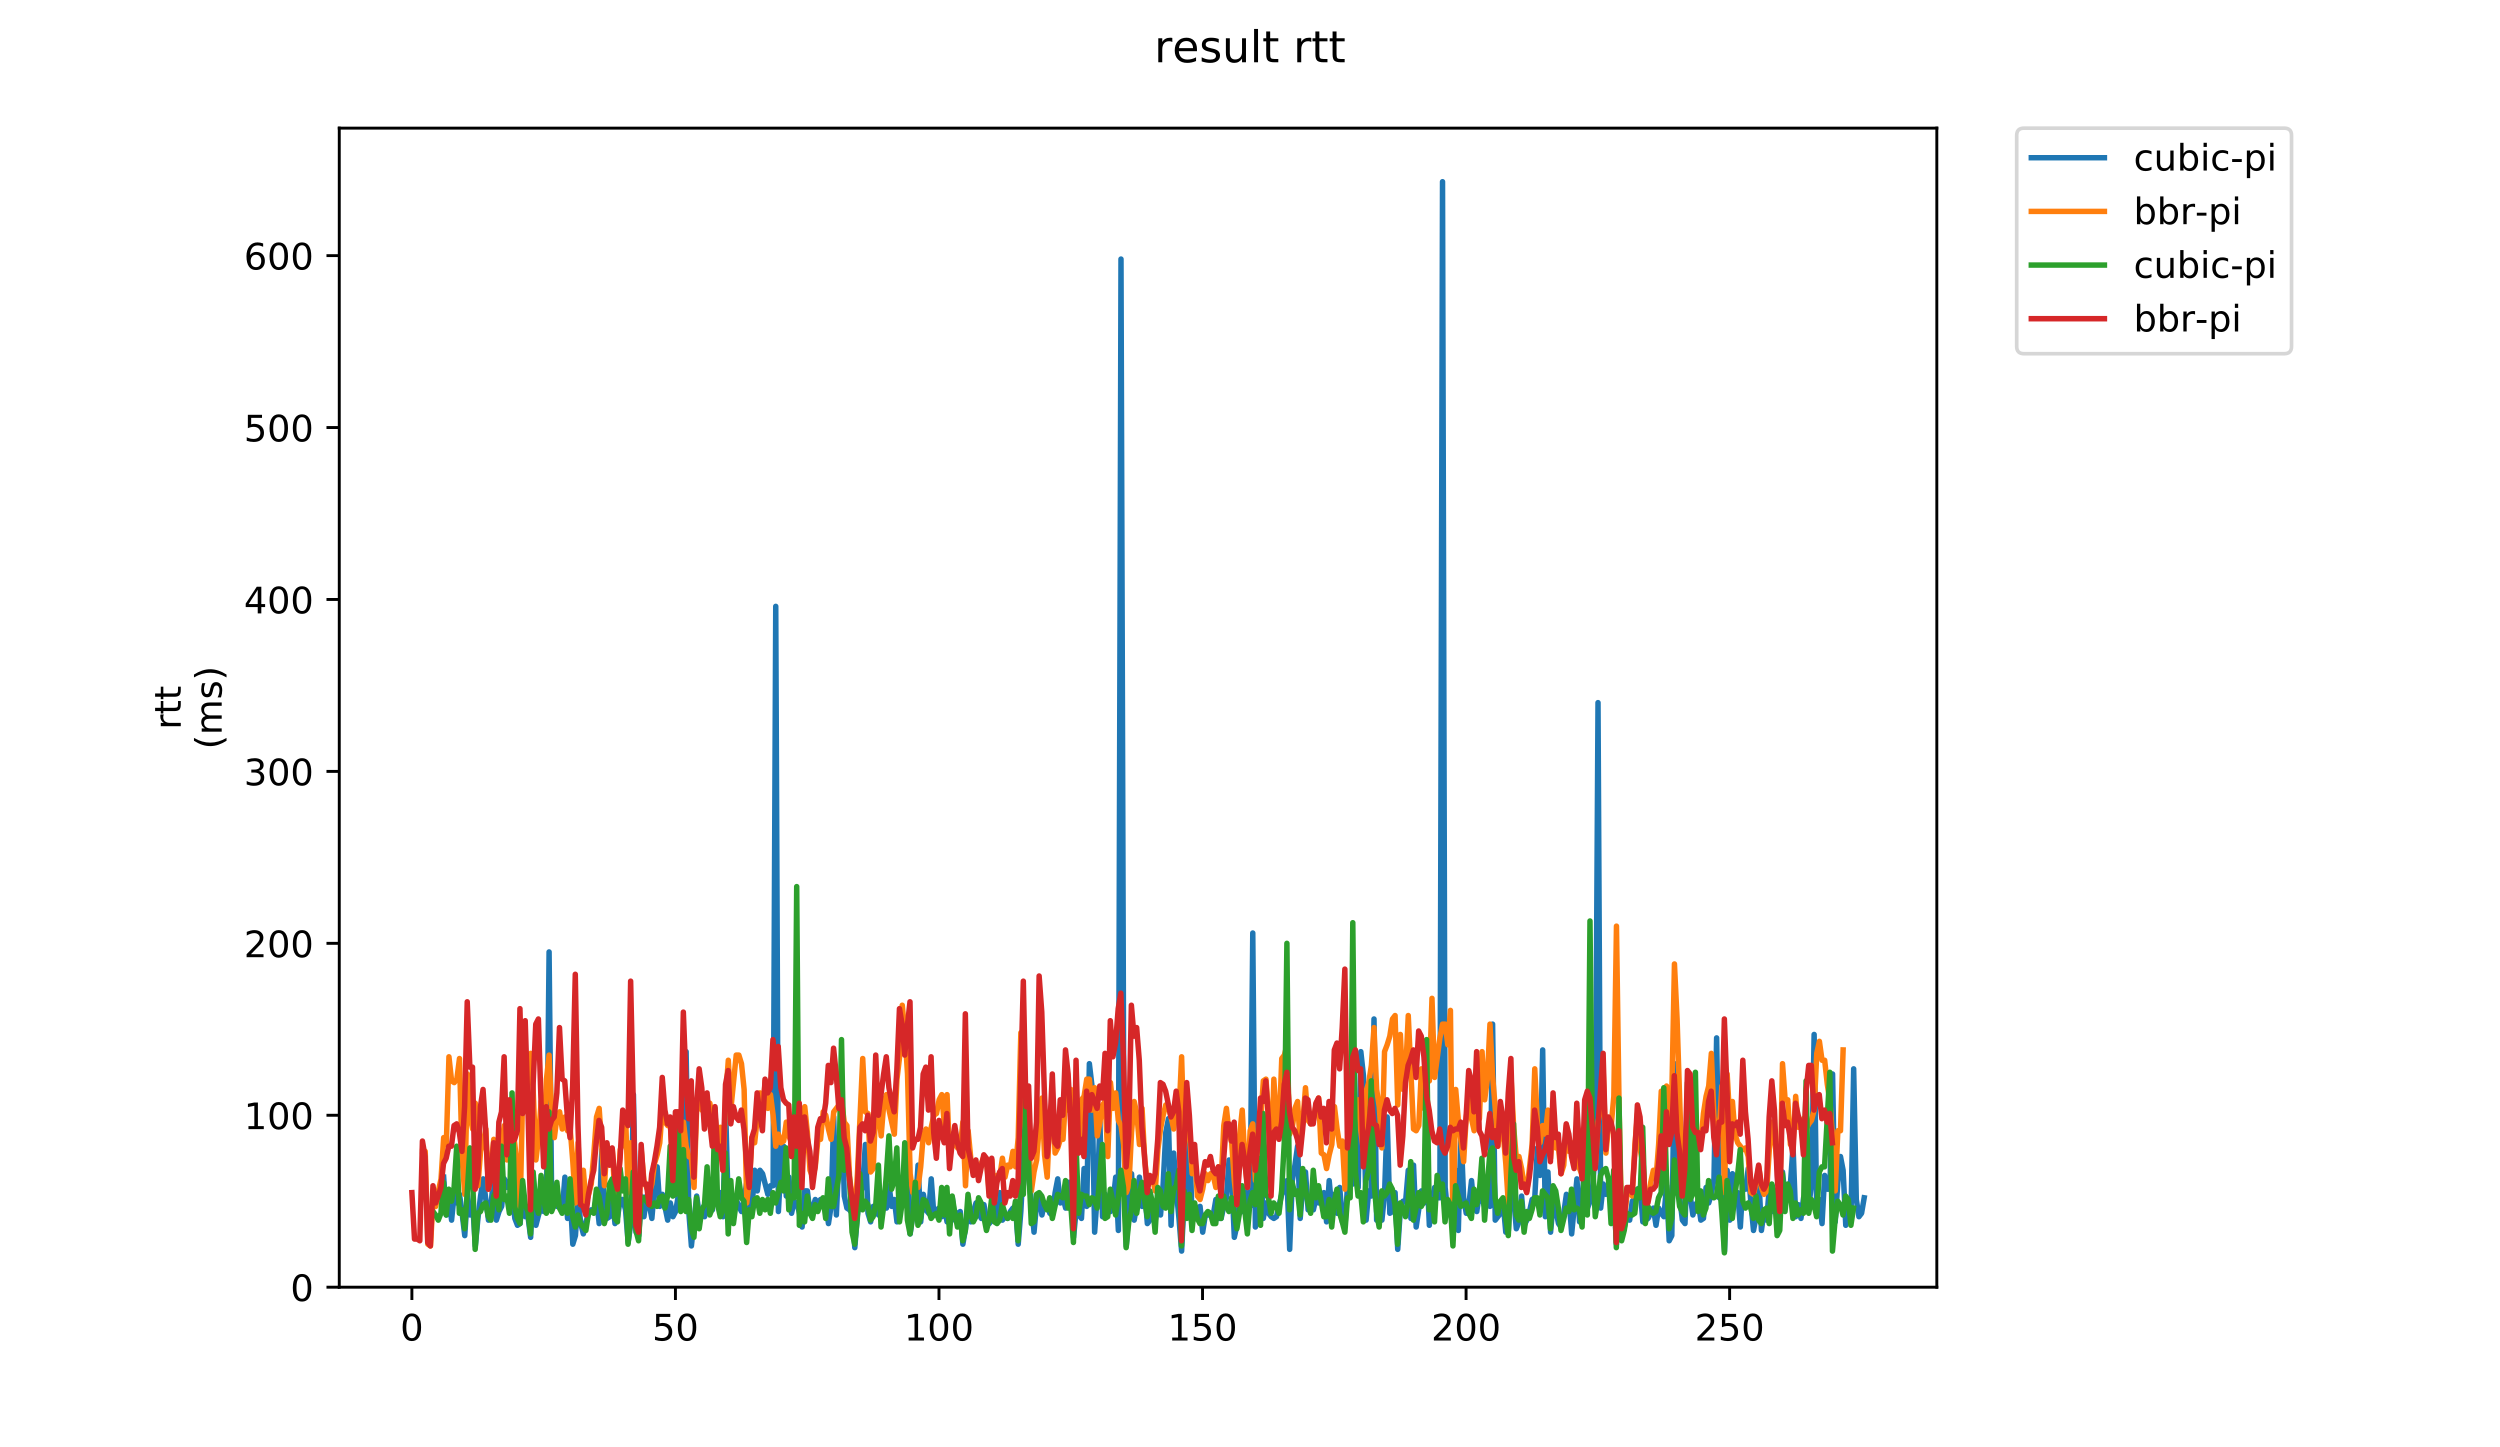 <?xml version="1.0" encoding="utf-8" standalone="no"?>
<!DOCTYPE svg PUBLIC "-//W3C//DTD SVG 1.1//EN"
  "http://www.w3.org/Graphics/SVG/1.1/DTD/svg11.dtd">
<!-- Created with matplotlib (https://matplotlib.org/) -->
<svg height="396pt" version="1.1" viewBox="0 0 684 396" width="684pt" xmlns="http://www.w3.org/2000/svg" xmlns:xlink="http://www.w3.org/1999/xlink">
 <defs>
  <style type="text/css">
*{stroke-linecap:butt;stroke-linejoin:round;}
  </style>
 </defs>
 <g id="figure_1">
  <g id="patch_1">
   <path d="M 0 396 
L 684 396 
L 684 0 
L 0 0 
z
" style="fill:#ffffff;"/>
  </g>
  <g id="axes_1">
   <g id="patch_2">
    <path d="M 92.824 352.174 
L 529.913 352.174 
L 529.913 35.062 
L 92.824 35.062 
z
" style="fill:#ffffff;"/>
   </g>
   <g id="matplotlib.axis_1">
    <g id="xtick_1">
     <g id="line2d_1">
      <defs>
       <path d="M 0 0 
L 0 3.5 
" id="m7c4720f408" style="stroke:#000000;stroke-width:0.8;"/>
      </defs>
      <g>
       <use style="stroke:#000000;stroke-width:0.8;" x="112.692" xlink:href="#m7c4720f408" y="352.174"/>
      </g>
     </g>
     <g id="text_1">
      <!-- 0 -->
      <defs>
       <path d="M 31.781 66.406 
Q 24.172 66.406 20.328 58.906 
Q 16.5 51.422 16.5 36.375 
Q 16.5 21.391 20.328 13.891 
Q 24.172 6.391 31.781 6.391 
Q 39.453 6.391 43.281 13.891 
Q 47.125 21.391 47.125 36.375 
Q 47.125 51.422 43.281 58.906 
Q 39.453 66.406 31.781 66.406 
z
M 31.781 74.219 
Q 44.047 74.219 50.516 64.516 
Q 56.984 54.828 56.984 36.375 
Q 56.984 17.969 50.516 8.266 
Q 44.047 -1.422 31.781 -1.422 
Q 19.531 -1.422 13.062 8.266 
Q 6.594 17.969 6.594 36.375 
Q 6.594 54.828 13.062 64.516 
Q 19.531 74.219 31.781 74.219 
z
" id="DejaVuSans-48"/>
      </defs>
      <g transform="translate(109.51 366.773)scale(0.1 -0.1)">
       <use xlink:href="#DejaVuSans-48"/>
      </g>
     </g>
    </g>
    <g id="xtick_2">
     <g id="line2d_2">
      <g>
       <use style="stroke:#000000;stroke-width:0.8;" x="184.799" xlink:href="#m7c4720f408" y="352.174"/>
      </g>
     </g>
     <g id="text_2">
      <!-- 50 -->
      <defs>
       <path d="M 10.797 72.906 
L 49.516 72.906 
L 49.516 64.594 
L 19.828 64.594 
L 19.828 46.734 
Q 21.969 47.469 24.109 47.828 
Q 26.266 48.188 28.422 48.188 
Q 40.625 48.188 47.75 41.5 
Q 54.891 34.812 54.891 23.391 
Q 54.891 11.625 47.562 5.094 
Q 40.234 -1.422 26.906 -1.422 
Q 22.312 -1.422 17.547 -0.641 
Q 12.797 0.141 7.719 1.703 
L 7.719 11.625 
Q 12.109 9.234 16.797 8.062 
Q 21.484 6.891 26.703 6.891 
Q 35.156 6.891 40.078 11.328 
Q 45.016 15.766 45.016 23.391 
Q 45.016 31 40.078 35.438 
Q 35.156 39.891 26.703 39.891 
Q 22.75 39.891 18.812 39.016 
Q 14.891 38.141 10.797 36.281 
z
" id="DejaVuSans-53"/>
      </defs>
      <g transform="translate(178.436 366.773)scale(0.1 -0.1)">
       <use xlink:href="#DejaVuSans-53"/>
       <use x="63.623" xlink:href="#DejaVuSans-48"/>
      </g>
     </g>
    </g>
    <g id="xtick_3">
     <g id="line2d_3">
      <g>
       <use style="stroke:#000000;stroke-width:0.8;" x="256.906" xlink:href="#m7c4720f408" y="352.174"/>
      </g>
     </g>
     <g id="text_3">
      <!-- 100 -->
      <defs>
       <path d="M 12.406 8.297 
L 28.516 8.297 
L 28.516 63.922 
L 10.984 60.406 
L 10.984 69.391 
L 28.422 72.906 
L 38.281 72.906 
L 38.281 8.297 
L 54.391 8.297 
L 54.391 0 
L 12.406 0 
z
" id="DejaVuSans-49"/>
      </defs>
      <g transform="translate(247.362 366.773)scale(0.1 -0.1)">
       <use xlink:href="#DejaVuSans-49"/>
       <use x="63.623" xlink:href="#DejaVuSans-48"/>
       <use x="127.246" xlink:href="#DejaVuSans-48"/>
      </g>
     </g>
    </g>
    <g id="xtick_4">
     <g id="line2d_4">
      <g>
       <use style="stroke:#000000;stroke-width:0.8;" x="329.013" xlink:href="#m7c4720f408" y="352.174"/>
      </g>
     </g>
     <g id="text_4">
      <!-- 150 -->
      <g transform="translate(319.469 366.773)scale(0.1 -0.1)">
       <use xlink:href="#DejaVuSans-49"/>
       <use x="63.623" xlink:href="#DejaVuSans-53"/>
       <use x="127.246" xlink:href="#DejaVuSans-48"/>
      </g>
     </g>
    </g>
    <g id="xtick_5">
     <g id="line2d_5">
      <g>
       <use style="stroke:#000000;stroke-width:0.8;" x="401.12" xlink:href="#m7c4720f408" y="352.174"/>
      </g>
     </g>
     <g id="text_5">
      <!-- 200 -->
      <defs>
       <path d="M 19.188 8.297 
L 53.609 8.297 
L 53.609 0 
L 7.328 0 
L 7.328 8.297 
Q 12.938 14.109 22.625 23.891 
Q 32.328 33.688 34.812 36.531 
Q 39.547 41.844 41.422 45.531 
Q 43.312 49.219 43.312 52.781 
Q 43.312 58.594 39.234 62.25 
Q 35.156 65.922 28.609 65.922 
Q 23.969 65.922 18.812 64.312 
Q 13.672 62.703 7.812 59.422 
L 7.812 69.391 
Q 13.766 71.781 18.938 73 
Q 24.125 74.219 28.422 74.219 
Q 39.75 74.219 46.484 68.547 
Q 53.219 62.891 53.219 53.422 
Q 53.219 48.922 51.531 44.891 
Q 49.859 40.875 45.406 35.406 
Q 44.188 33.984 37.641 27.219 
Q 31.109 20.453 19.188 8.297 
z
" id="DejaVuSans-50"/>
      </defs>
      <g transform="translate(391.576 366.773)scale(0.1 -0.1)">
       <use xlink:href="#DejaVuSans-50"/>
       <use x="63.623" xlink:href="#DejaVuSans-48"/>
       <use x="127.246" xlink:href="#DejaVuSans-48"/>
      </g>
     </g>
    </g>
    <g id="xtick_6">
     <g id="line2d_6">
      <g>
       <use style="stroke:#000000;stroke-width:0.8;" x="473.227" xlink:href="#m7c4720f408" y="352.174"/>
      </g>
     </g>
     <g id="text_6">
      <!-- 250 -->
      <g transform="translate(463.684 366.773)scale(0.1 -0.1)">
       <use xlink:href="#DejaVuSans-50"/>
       <use x="63.623" xlink:href="#DejaVuSans-53"/>
       <use x="127.246" xlink:href="#DejaVuSans-48"/>
      </g>
     </g>
    </g>
   </g>
   <g id="matplotlib.axis_2">
    <g id="ytick_1">
     <g id="line2d_7">
      <defs>
       <path d="M 0 0 
L -3.5 0 
" id="mf360ffe7b0" style="stroke:#000000;stroke-width:0.8;"/>
      </defs>
      <g>
       <use style="stroke:#000000;stroke-width:0.8;" x="92.824" xlink:href="#mf360ffe7b0" y="352.174"/>
      </g>
     </g>
     <g id="text_7">
      <!-- 0 -->
      <g transform="translate(79.461 355.973)scale(0.1 -0.1)">
       <use xlink:href="#DejaVuSans-48"/>
      </g>
     </g>
    </g>
    <g id="ytick_2">
     <g id="line2d_8">
      <g>
       <use style="stroke:#000000;stroke-width:0.8;" x="92.824" xlink:href="#mf360ffe7b0" y="305.135"/>
      </g>
     </g>
     <g id="text_8">
      <!-- 100 -->
      <g transform="translate(66.736 308.935)scale(0.1 -0.1)">
       <use xlink:href="#DejaVuSans-49"/>
       <use x="63.623" xlink:href="#DejaVuSans-48"/>
       <use x="127.246" xlink:href="#DejaVuSans-48"/>
      </g>
     </g>
    </g>
    <g id="ytick_3">
     <g id="line2d_9">
      <g>
       <use style="stroke:#000000;stroke-width:0.8;" x="92.824" xlink:href="#mf360ffe7b0" y="258.097"/>
      </g>
     </g>
     <g id="text_9">
      <!-- 200 -->
      <g transform="translate(66.736 261.896)scale(0.1 -0.1)">
       <use xlink:href="#DejaVuSans-50"/>
       <use x="63.623" xlink:href="#DejaVuSans-48"/>
       <use x="127.246" xlink:href="#DejaVuSans-48"/>
      </g>
     </g>
    </g>
    <g id="ytick_4">
     <g id="line2d_10">
      <g>
       <use style="stroke:#000000;stroke-width:0.8;" x="92.824" xlink:href="#mf360ffe7b0" y="211.058"/>
      </g>
     </g>
     <g id="text_10">
      <!-- 300 -->
      <defs>
       <path d="M 40.578 39.312 
Q 47.656 37.797 51.625 33 
Q 55.609 28.219 55.609 21.188 
Q 55.609 10.406 48.188 4.484 
Q 40.766 -1.422 27.094 -1.422 
Q 22.516 -1.422 17.656 -0.516 
Q 12.797 0.391 7.625 2.203 
L 7.625 11.719 
Q 11.719 9.328 16.594 8.109 
Q 21.484 6.891 26.812 6.891 
Q 36.078 6.891 40.938 10.547 
Q 45.797 14.203 45.797 21.188 
Q 45.797 27.641 41.281 31.266 
Q 36.766 34.906 28.719 34.906 
L 20.219 34.906 
L 20.219 43.016 
L 29.109 43.016 
Q 36.375 43.016 40.234 45.922 
Q 44.094 48.828 44.094 54.297 
Q 44.094 59.906 40.109 62.906 
Q 36.141 65.922 28.719 65.922 
Q 24.656 65.922 20.016 65.031 
Q 15.375 64.156 9.812 62.312 
L 9.812 71.094 
Q 15.438 72.656 20.344 73.438 
Q 25.25 74.219 29.594 74.219 
Q 40.828 74.219 47.359 69.109 
Q 53.906 64.016 53.906 55.328 
Q 53.906 49.266 50.438 45.094 
Q 46.969 40.922 40.578 39.312 
z
" id="DejaVuSans-51"/>
      </defs>
      <g transform="translate(66.736 214.857)scale(0.1 -0.1)">
       <use xlink:href="#DejaVuSans-51"/>
       <use x="63.623" xlink:href="#DejaVuSans-48"/>
       <use x="127.246" xlink:href="#DejaVuSans-48"/>
      </g>
     </g>
    </g>
    <g id="ytick_5">
     <g id="line2d_11">
      <g>
       <use style="stroke:#000000;stroke-width:0.8;" x="92.824" xlink:href="#mf360ffe7b0" y="164.019"/>
      </g>
     </g>
     <g id="text_11">
      <!-- 400 -->
      <defs>
       <path d="M 37.797 64.312 
L 12.891 25.391 
L 37.797 25.391 
z
M 35.203 72.906 
L 47.609 72.906 
L 47.609 25.391 
L 58.016 25.391 
L 58.016 17.188 
L 47.609 17.188 
L 47.609 0 
L 37.797 0 
L 37.797 17.188 
L 4.891 17.188 
L 4.891 26.703 
z
" id="DejaVuSans-52"/>
      </defs>
      <g transform="translate(66.736 167.818)scale(0.1 -0.1)">
       <use xlink:href="#DejaVuSans-52"/>
       <use x="63.623" xlink:href="#DejaVuSans-48"/>
       <use x="127.246" xlink:href="#DejaVuSans-48"/>
      </g>
     </g>
    </g>
    <g id="ytick_6">
     <g id="line2d_12">
      <g>
       <use style="stroke:#000000;stroke-width:0.8;" x="92.824" xlink:href="#mf360ffe7b0" y="116.98"/>
      </g>
     </g>
     <g id="text_12">
      <!-- 500 -->
      <g transform="translate(66.736 120.78)scale(0.1 -0.1)">
       <use xlink:href="#DejaVuSans-53"/>
       <use x="63.623" xlink:href="#DejaVuSans-48"/>
       <use x="127.246" xlink:href="#DejaVuSans-48"/>
      </g>
     </g>
    </g>
    <g id="ytick_7">
     <g id="line2d_13">
      <g>
       <use style="stroke:#000000;stroke-width:0.8;" x="92.824" xlink:href="#mf360ffe7b0" y="69.942"/>
      </g>
     </g>
     <g id="text_13">
      <!-- 600 -->
      <defs>
       <path d="M 33.016 40.375 
Q 26.375 40.375 22.484 35.828 
Q 18.609 31.297 18.609 23.391 
Q 18.609 15.531 22.484 10.953 
Q 26.375 6.391 33.016 6.391 
Q 39.656 6.391 43.531 10.953 
Q 47.406 15.531 47.406 23.391 
Q 47.406 31.297 43.531 35.828 
Q 39.656 40.375 33.016 40.375 
z
M 52.594 71.297 
L 52.594 62.312 
Q 48.875 64.062 45.094 64.984 
Q 41.312 65.922 37.594 65.922 
Q 27.828 65.922 22.672 59.328 
Q 17.531 52.734 16.797 39.406 
Q 19.672 43.656 24.016 45.922 
Q 28.375 48.188 33.594 48.188 
Q 44.578 48.188 50.953 41.516 
Q 57.328 34.859 57.328 23.391 
Q 57.328 12.156 50.688 5.359 
Q 44.047 -1.422 33.016 -1.422 
Q 20.359 -1.422 13.672 8.266 
Q 6.984 17.969 6.984 36.375 
Q 6.984 53.656 15.188 63.938 
Q 23.391 74.219 37.203 74.219 
Q 40.922 74.219 44.703 73.484 
Q 48.484 72.75 52.594 71.297 
z
" id="DejaVuSans-54"/>
      </defs>
      <g transform="translate(66.736 73.741)scale(0.1 -0.1)">
       <use xlink:href="#DejaVuSans-54"/>
       <use x="63.623" xlink:href="#DejaVuSans-48"/>
       <use x="127.246" xlink:href="#DejaVuSans-48"/>
      </g>
     </g>
    </g>
    <g id="text_14">
     <!-- rtt -->
     <defs>
      <path d="M 41.109 46.297 
Q 39.594 47.172 37.812 47.578 
Q 36.031 48 33.891 48 
Q 26.266 48 22.188 43.047 
Q 18.109 38.094 18.109 28.812 
L 18.109 0 
L 9.078 0 
L 9.078 54.688 
L 18.109 54.688 
L 18.109 46.188 
Q 20.953 51.172 25.484 53.578 
Q 30.031 56 36.531 56 
Q 37.453 56 38.578 55.875 
Q 39.703 55.766 41.062 55.516 
z
" id="DejaVuSans-114"/>
      <path d="M 18.312 70.219 
L 18.312 54.688 
L 36.812 54.688 
L 36.812 47.703 
L 18.312 47.703 
L 18.312 18.016 
Q 18.312 11.328 20.141 9.422 
Q 21.969 7.516 27.594 7.516 
L 36.812 7.516 
L 36.812 0 
L 27.594 0 
Q 17.188 0 13.234 3.875 
Q 9.281 7.766 9.281 18.016 
L 9.281 47.703 
L 2.688 47.703 
L 2.688 54.688 
L 9.281 54.688 
L 9.281 70.219 
z
" id="DejaVuSans-116"/>
     </defs>
     <g transform="translate(49.459 199.594)rotate(-90)scale(0.1 -0.1)">
      <use xlink:href="#DejaVuSans-114"/>
      <use x="41.113" xlink:href="#DejaVuSans-116"/>
      <use x="80.322" xlink:href="#DejaVuSans-116"/>
     </g>
     <!-- (ms) -->
     <defs>
      <path d="M 31 75.875 
Q 24.469 64.656 21.281 53.656 
Q 18.109 42.672 18.109 31.391 
Q 18.109 20.125 21.312 9.062 
Q 24.516 -2 31 -13.188 
L 23.188 -13.188 
Q 15.875 -1.703 12.234 9.375 
Q 8.594 20.453 8.594 31.391 
Q 8.594 42.281 12.203 53.312 
Q 15.828 64.359 23.188 75.875 
z
" id="DejaVuSans-40"/>
      <path d="M 52 44.188 
Q 55.375 50.25 60.062 53.125 
Q 64.75 56 71.094 56 
Q 79.641 56 84.281 50.016 
Q 88.922 44.047 88.922 33.016 
L 88.922 0 
L 79.891 0 
L 79.891 32.719 
Q 79.891 40.578 77.094 44.375 
Q 74.312 48.188 68.609 48.188 
Q 61.625 48.188 57.562 43.547 
Q 53.516 38.922 53.516 30.906 
L 53.516 0 
L 44.484 0 
L 44.484 32.719 
Q 44.484 40.625 41.703 44.406 
Q 38.922 48.188 33.109 48.188 
Q 26.219 48.188 22.156 43.531 
Q 18.109 38.875 18.109 30.906 
L 18.109 0 
L 9.078 0 
L 9.078 54.688 
L 18.109 54.688 
L 18.109 46.188 
Q 21.188 51.219 25.484 53.609 
Q 29.781 56 35.688 56 
Q 41.656 56 45.828 52.969 
Q 50 49.953 52 44.188 
z
" id="DejaVuSans-109"/>
      <path d="M 44.281 53.078 
L 44.281 44.578 
Q 40.484 46.531 36.375 47.5 
Q 32.281 48.484 27.875 48.484 
Q 21.188 48.484 17.844 46.438 
Q 14.5 44.391 14.5 40.281 
Q 14.5 37.156 16.891 35.375 
Q 19.281 33.594 26.516 31.984 
L 29.594 31.297 
Q 39.156 29.25 43.188 25.516 
Q 47.219 21.781 47.219 15.094 
Q 47.219 7.469 41.188 3.016 
Q 35.156 -1.422 24.609 -1.422 
Q 20.219 -1.422 15.453 -0.562 
Q 10.688 0.297 5.422 2 
L 5.422 11.281 
Q 10.406 8.688 15.234 7.391 
Q 20.062 6.109 24.812 6.109 
Q 31.156 6.109 34.562 8.281 
Q 37.984 10.453 37.984 14.406 
Q 37.984 18.062 35.516 20.016 
Q 33.062 21.969 24.703 23.781 
L 21.578 24.516 
Q 13.234 26.266 9.516 29.906 
Q 5.812 33.547 5.812 39.891 
Q 5.812 47.609 11.281 51.797 
Q 16.75 56 26.812 56 
Q 31.781 56 36.172 55.266 
Q 40.578 54.547 44.281 53.078 
z
" id="DejaVuSans-115"/>
      <path d="M 8.016 75.875 
L 15.828 75.875 
Q 23.141 64.359 26.781 53.312 
Q 30.422 42.281 30.422 31.391 
Q 30.422 20.453 26.781 9.375 
Q 23.141 -1.703 15.828 -13.188 
L 8.016 -13.188 
Q 14.5 -2 17.703 9.062 
Q 20.906 20.125 20.906 31.391 
Q 20.906 42.672 17.703 53.656 
Q 14.5 64.656 8.016 75.875 
z
" id="DejaVuSans-41"/>
     </defs>
     <g transform="translate(60.657 204.995)rotate(-90)scale(0.1 -0.1)">
      <use xlink:href="#DejaVuSans-40"/>
      <use x="39.014" xlink:href="#DejaVuSans-109"/>
      <use x="136.426" xlink:href="#DejaVuSans-115"/>
      <use x="188.525" xlink:href="#DejaVuSans-41"/>
     </g>
    </g>
   </g>
   <g id="line2d_14">
    <path clip-path="url(#p32ca212c0a)" d="M 121.388 322.069 
L 122.109 332.418 
L 122.83 328.655 
L 123.551 333.829 
L 124.272 326.773 
L 124.993 329.125 
L 125.714 326.773 
L 126.435 331.948 
L 127.156 338.063 
L 127.877 326.773 
L 128.598 332.418 
L 129.32 329.125 
L 130.041 340.885 
L 130.762 333.359 
L 131.483 327.244 
L 132.204 322.54 
L 133.646 333.829 
L 134.367 329.596 
L 135.088 321.129 
L 135.809 333.829 
L 136.53 331.477 
L 137.251 330.066 
L 137.972 322.54 
L 138.693 324.892 
L 139.415 323.01 
L 140.136 325.832 
L 140.857 333.359 
L 141.578 335.24 
L 142.299 334.77 
L 143.02 326.303 
L 143.741 332.888 
L 144.462 332.888 
L 145.183 338.533 
L 145.904 322.54 
L 146.625 335.24 
L 147.346 332.418 
L 148.067 330.066 
L 148.788 331.477 
L 149.51 330.066 
L 150.231 260.449 
L 150.952 330.066 
L 151.673 326.303 
L 152.394 330.066 
L 153.115 328.184 
L 153.836 331.007 
L 154.557 322.069 
L 155.278 333.359 
L 155.999 327.244 
L 156.72 340.414 
L 157.441 338.063 
L 158.162 327.244 
L 158.883 334.77 
L 159.605 337.592 
L 160.326 334.299 
L 161.047 331.948 
L 161.768 331.007 
L 162.489 331.477 
L 163.21 327.714 
L 163.931 334.77 
L 164.652 314.543 
L 165.373 333.359 
L 166.094 333.359 
L 166.815 332.888 
L 167.536 327.244 
L 168.257 334.77 
L 168.978 332.888 
L 169.7 328.184 
L 170.421 328.184 
L 171.142 331.007 
L 171.863 339.944 
L 172.584 334.77 
L 173.305 299.491 
L 174.026 337.122 
L 174.747 338.063 
L 175.468 327.244 
L 176.189 332.888 
L 176.91 327.244 
L 177.631 329.596 
L 178.352 333.359 
L 179.073 324.892 
L 179.795 319.247 
L 180.516 330.066 
L 181.237 326.773 
L 182.679 333.829 
L 183.4 329.125 
L 184.121 332.888 
L 184.842 331.477 
L 185.563 327.244 
L 186.284 330.536 
L 187.005 328.655 
L 187.726 287.731 
L 188.447 331.477 
L 189.168 340.885 
L 190.611 327.244 
L 191.332 332.418 
L 192.053 332.418 
L 192.774 332.888 
L 193.495 322.069 
L 194.216 327.714 
L 194.937 331.007 
L 195.658 320.188 
L 196.379 329.596 
L 197.1 326.303 
L 197.821 332.888 
L 198.542 303.724 
L 199.263 330.536 
L 199.985 330.536 
L 200.706 328.655 
L 201.427 328.184 
L 202.148 330.066 
L 202.869 331.477 
L 203.59 328.184 
L 204.311 323.481 
L 205.032 331.477 
L 205.753 330.536 
L 206.474 320.188 
L 207.195 325.832 
L 207.916 320.188 
L 208.637 321.129 
L 210.08 326.773 
L 210.801 324.421 
L 211.522 324.421 
L 212.243 165.901 
L 212.964 331.477 
L 213.685 318.306 
L 214.406 313.602 
L 215.127 327.244 
L 215.848 322.069 
L 216.569 331.948 
L 217.29 328.655 
L 218.011 329.125 
L 218.732 331.948 
L 219.453 335.711 
L 220.175 325.832 
L 220.896 325.832 
L 221.617 331.948 
L 222.338 330.536 
L 223.059 328.184 
L 223.78 329.125 
L 224.501 328.184 
L 225.222 330.066 
L 225.943 329.125 
L 226.664 334.77 
L 227.385 330.066 
L 228.106 305.606 
L 228.827 332.418 
L 230.27 300.432 
L 230.991 327.244 
L 231.712 330.536 
L 232.433 331.007 
L 233.154 331.948 
L 233.875 341.355 
L 234.596 332.418 
L 235.317 326.773 
L 236.038 324.421 
L 236.759 313.132 
L 237.48 331.948 
L 238.201 334.299 
L 238.922 330.066 
L 239.643 331.477 
L 240.365 332.418 
L 241.086 328.184 
L 241.807 330.066 
L 242.528 330.536 
L 243.249 324.421 
L 243.97 330.066 
L 244.691 328.184 
L 245.412 334.299 
L 246.133 325.832 
L 246.854 327.714 
L 247.575 326.303 
L 248.296 314.073 
L 249.017 337.592 
L 249.738 332.418 
L 250.46 329.596 
L 251.181 318.777 
L 251.902 334.299 
L 252.623 326.773 
L 253.344 331.007 
L 254.065 331.948 
L 254.786 322.54 
L 255.507 332.418 
L 256.228 331.007 
L 256.949 330.536 
L 257.67 332.888 
L 258.391 330.536 
L 259.112 334.299 
L 259.833 331.477 
L 260.555 327.714 
L 261.276 333.829 
L 261.997 331.948 
L 262.718 331.477 
L 263.439 340.414 
L 264.16 336.181 
L 264.881 330.066 
L 265.602 334.299 
L 266.323 331.477 
L 267.044 329.125 
L 267.765 331.948 
L 268.486 333.359 
L 269.207 329.596 
L 269.928 333.829 
L 270.65 334.77 
L 271.371 333.829 
L 272.092 329.596 
L 272.813 333.829 
L 273.534 326.303 
L 274.255 333.829 
L 274.976 332.888 
L 275.697 333.359 
L 276.418 331.477 
L 277.139 330.536 
L 277.86 330.536 
L 278.581 340.414 
L 279.302 331.477 
L 280.023 317.365 
L 280.745 300.432 
L 281.466 322.069 
L 282.187 328.655 
L 282.908 337.122 
L 283.629 329.125 
L 284.35 327.244 
L 285.071 332.418 
L 285.792 329.125 
L 286.513 329.596 
L 287.234 331.948 
L 287.955 332.418 
L 288.676 326.303 
L 289.397 322.54 
L 290.118 329.125 
L 290.84 327.714 
L 291.561 330.536 
L 292.282 323.481 
L 293.003 323.481 
L 293.724 338.533 
L 294.445 331.007 
L 295.166 332.418 
L 295.887 333.359 
L 296.608 319.717 
L 297.329 330.066 
L 298.05 291.024 
L 298.771 297.139 
L 299.492 337.122 
L 300.213 326.773 
L 300.935 307.017 
L 301.656 332.888 
L 302.377 326.773 
L 303.098 331.477 
L 303.819 331.477 
L 304.54 328.655 
L 305.261 322.069 
L 305.982 336.651 
L 306.703 70.883 
L 307.424 294.317 
L 308.145 340.885 
L 309.587 321.129 
L 310.308 333.829 
L 311.03 329.596 
L 311.751 322.069 
L 312.472 330.066 
L 313.193 325.832 
L 313.914 334.77 
L 314.635 333.829 
L 315.356 331.007 
L 316.077 333.829 
L 316.798 329.596 
L 317.519 332.418 
L 318.24 323.951 
L 318.961 309.839 
L 319.682 306.076 
L 320.403 335.24 
L 321.125 315.484 
L 321.846 325.832 
L 322.567 333.359 
L 323.288 342.296 
L 324.009 327.244 
L 324.73 328.184 
L 325.451 310.31 
L 326.172 334.299 
L 326.893 331.948 
L 327.614 330.536 
L 328.335 330.066 
L 329.056 337.122 
L 329.777 332.418 
L 331.941 332.418 
L 332.662 328.184 
L 333.383 333.359 
L 334.104 333.359 
L 334.825 330.066 
L 335.546 327.714 
L 336.267 317.365 
L 336.988 322.069 
L 337.709 338.533 
L 338.43 335.24 
L 339.151 327.714 
L 339.872 331.477 
L 340.593 325.832 
L 341.315 329.125 
L 342.036 330.066 
L 342.757 255.274 
L 343.478 335.711 
L 344.199 333.359 
L 344.92 318.306 
L 345.641 333.359 
L 346.362 329.125 
L 347.083 331.948 
L 347.804 332.888 
L 348.525 333.359 
L 349.246 332.888 
L 350.688 326.773 
L 351.41 325.362 
L 352.131 323.01 
L 352.852 341.826 
L 353.573 323.01 
L 354.294 318.777 
L 355.015 313.602 
L 355.736 333.359 
L 356.457 324.421 
L 357.178 320.658 
L 357.899 331.007 
L 358.62 328.184 
L 359.341 331.007 
L 360.062 327.714 
L 360.783 329.125 
L 361.505 327.244 
L 362.226 326.303 
L 362.947 334.299 
L 363.668 323.01 
L 364.389 331.007 
L 365.11 326.773 
L 365.831 331.948 
L 366.552 324.892 
L 367.273 334.299 
L 367.994 335.24 
L 368.715 323.951 
L 369.436 316.895 
L 370.157 323.951 
L 370.878 308.899 
L 371.6 324.892 
L 372.321 287.731 
L 373.042 294.317 
L 373.763 333.829 
L 374.484 325.832 
L 375.205 327.244 
L 375.926 278.794 
L 376.647 333.829 
L 377.368 332.418 
L 378.089 333.829 
L 378.81 326.773 
L 379.531 305.606 
L 380.252 331.948 
L 380.973 331.477 
L 381.695 326.303 
L 382.416 341.826 
L 383.137 331.007 
L 383.858 328.655 
L 384.579 328.655 
L 385.3 320.188 
L 386.021 333.359 
L 386.742 318.777 
L 387.463 335.711 
L 388.905 325.832 
L 389.626 329.125 
L 390.347 318.777 
L 391.068 335.24 
L 391.79 328.184 
L 392.511 324.892 
L 393.232 327.714 
L 393.953 327.714 
L 394.674 49.715 
L 395.395 324.892 
L 396.116 331.948 
L 396.837 331.007 
L 397.558 334.299 
L 398.279 320.188 
L 399 336.651 
L 399.721 309.369 
L 400.442 327.714 
L 401.163 331.948 
L 401.885 329.596 
L 402.606 323.01 
L 403.327 330.536 
L 404.048 331.477 
L 404.769 326.303 
L 406.211 330.066 
L 406.932 328.184 
L 407.653 330.066 
L 408.374 280.205 
L 409.095 333.829 
L 410.537 331.948 
L 411.258 329.125 
L 411.98 337.122 
L 412.701 336.651 
L 413.422 319.717 
L 414.864 336.181 
L 415.585 334.299 
L 416.306 327.244 
L 417.027 335.24 
L 417.748 333.829 
L 418.469 331.477 
L 419.19 328.184 
L 419.911 327.714 
L 420.632 314.073 
L 421.353 321.599 
L 422.075 287.261 
L 422.796 332.888 
L 423.517 320.658 
L 424.238 337.122 
L 424.959 329.125 
L 425.68 331.007 
L 426.401 334.77 
L 427.122 335.711 
L 427.843 331.948 
L 428.564 326.773 
L 429.285 327.714 
L 430.006 337.592 
L 431.448 322.54 
L 432.17 334.299 
L 432.891 330.536 
L 433.612 313.602 
L 434.333 330.536 
L 435.054 328.655 
L 435.775 324.421 
L 436.496 314.073 
L 437.217 192.242 
L 437.938 330.536 
L 438.659 323.951 
L 439.38 326.773 
L 440.101 324.892 
L 440.822 329.125 
L 441.543 327.244 
L 442.265 340.414 
L 442.986 328.184 
L 443.707 338.063 
L 444.428 335.711 
L 445.149 332.418 
L 445.87 333.829 
L 446.591 328.655 
L 447.312 327.714 
L 448.033 325.362 
L 448.754 324.892 
L 449.475 334.299 
L 450.917 333.359 
L 452.36 330.536 
L 453.081 335.24 
L 453.802 330.536 
L 454.523 331.948 
L 455.244 332.888 
L 455.965 324.421 
L 456.686 339.474 
L 457.407 338.063 
L 458.128 291.024 
L 458.849 326.303 
L 459.57 327.714 
L 460.291 333.829 
L 461.012 334.77 
L 461.733 315.014 
L 462.455 327.244 
L 463.176 332.418 
L 463.897 329.596 
L 464.618 328.655 
L 465.339 333.829 
L 466.06 333.359 
L 466.781 324.892 
L 467.502 329.125 
L 468.223 326.773 
L 468.944 322.54 
L 469.665 283.968 
L 470.386 327.714 
L 471.107 323.01 
L 471.828 342.296 
L 472.55 320.188 
L 473.271 333.829 
L 473.992 321.129 
L 474.713 327.714 
L 475.434 326.303 
L 476.155 335.711 
L 476.876 323.481 
L 477.597 325.362 
L 478.318 319.717 
L 479.039 329.125 
L 479.76 336.651 
L 480.481 332.888 
L 481.202 322.069 
L 481.923 336.651 
L 482.645 331.477 
L 483.366 333.829 
L 484.087 324.892 
L 484.808 331.477 
L 485.529 325.832 
L 486.25 335.24 
L 486.971 332.888 
L 487.692 320.658 
L 488.413 327.714 
L 489.134 327.244 
L 489.855 323.951 
L 490.576 313.602 
L 491.297 332.888 
L 492.018 329.596 
L 492.74 333.359 
L 493.461 327.714 
L 494.182 330.066 
L 494.903 330.066 
L 495.624 323.951 
L 496.345 283.027 
L 497.066 332.418 
L 497.787 328.184 
L 498.508 334.77 
L 499.229 321.599 
L 499.95 325.362 
L 500.671 325.362 
L 501.392 293.846 
L 502.113 334.299 
L 502.835 323.481 
L 503.556 316.425 
L 504.277 320.188 
L 504.998 335.24 
L 505.719 331.477 
L 506.44 332.418 
L 507.161 292.435 
L 507.882 328.184 
L 508.603 332.888 
L 509.324 331.948 
L 510.045 327.714 
L 510.045 327.714 
" style="fill:none;stroke:#1f77b4;stroke-linecap:square;stroke-width:1.5;"/>
   </g>
   <g id="line2d_15">
    <path clip-path="url(#p32ca212c0a)" d="M 115.619 315.014 
L 116.34 315.014 
L 117.061 340.414 
L 117.782 340.885 
L 118.503 327.714 
L 119.224 330.066 
L 119.946 325.832 
L 120.667 322.54 
L 121.388 311.25 
L 122.109 313.132 
L 122.83 289.142 
L 123.551 295.728 
L 124.272 296.198 
L 124.993 295.257 
L 125.714 289.613 
L 126.435 316.895 
L 127.156 326.773 
L 127.877 293.846 
L 128.598 305.606 
L 129.32 308.899 
L 130.041 301.843 
L 130.762 324.421 
L 131.483 315.014 
L 132.204 312.662 
L 132.925 308.899 
L 133.646 325.362 
L 134.367 319.247 
L 135.088 311.721 
L 135.809 323.01 
L 136.53 312.191 
L 137.251 312.662 
L 137.972 307.958 
L 138.693 317.365 
L 139.415 306.076 
L 140.136 307.487 
L 140.857 313.132 
L 141.578 319.717 
L 142.299 331.477 
L 143.02 298.08 
L 143.741 302.783 
L 144.462 294.317 
L 145.183 288.201 
L 145.904 299.02 
L 146.625 317.365 
L 147.346 311.25 
L 148.067 301.372 
L 148.788 311.721 
L 149.51 295.257 
L 150.231 288.672 
L 150.952 305.135 
L 151.673 311.25 
L 152.394 305.606 
L 153.115 304.195 
L 153.836 308.899 
L 154.557 305.606 
L 155.278 309.369 
L 155.999 308.899 
L 156.72 317.836 
L 157.441 329.125 
L 158.162 312.662 
L 158.883 329.596 
L 159.605 320.188 
L 160.326 329.125 
L 161.047 326.773 
L 161.768 323.951 
L 162.489 315.484 
L 163.21 305.606 
L 163.931 303.254 
L 165.373 324.421 
L 166.094 313.132 
L 166.815 318.777 
L 167.536 314.543 
L 168.257 327.714 
L 168.978 326.773 
L 169.7 314.543 
L 170.421 312.662 
L 171.142 305.135 
L 171.863 326.303 
L 172.584 312.662 
L 173.305 317.365 
L 174.026 334.77 
L 174.747 334.299 
L 175.468 315.014 
L 176.189 323.01 
L 176.91 324.892 
L 177.631 326.303 
L 178.352 323.951 
L 179.073 318.306 
L 179.795 315.954 
L 180.516 312.662 
L 181.237 302.783 
L 181.958 307.017 
L 182.679 307.958 
L 183.4 307.487 
L 184.121 319.247 
L 184.842 312.191 
L 185.563 313.602 
L 186.284 318.777 
L 187.005 307.017 
L 187.726 313.602 
L 188.447 316.425 
L 189.168 316.895 
L 189.89 324.892 
L 190.611 303.254 
L 191.332 298.55 
L 192.053 303.724 
L 192.774 303.724 
L 193.495 303.254 
L 194.216 301.843 
L 194.937 306.076 
L 195.658 305.135 
L 196.379 315.484 
L 197.1 308.428 
L 197.821 320.188 
L 198.542 299.961 
L 199.263 290.083 
L 199.985 303.254 
L 201.427 288.672 
L 202.148 288.672 
L 202.869 291.024 
L 203.59 298.08 
L 204.311 329.125 
L 205.032 323.01 
L 205.753 311.25 
L 206.474 312.662 
L 207.916 299.02 
L 208.637 304.195 
L 209.358 295.728 
L 210.08 303.254 
L 210.801 299.491 
L 211.522 305.135 
L 212.243 313.602 
L 212.964 310.31 
L 213.685 312.662 
L 214.406 312.191 
L 215.127 307.017 
L 215.848 310.78 
L 216.569 312.662 
L 217.29 310.31 
L 218.011 309.839 
L 218.732 303.254 
L 219.453 313.132 
L 220.175 302.783 
L 220.896 309.839 
L 221.617 320.188 
L 222.338 322.069 
L 223.059 319.247 
L 223.78 311.721 
L 224.501 311.721 
L 225.222 304.195 
L 225.943 305.135 
L 226.664 308.899 
L 227.385 311.721 
L 228.106 304.195 
L 230.27 301.372 
L 230.991 307.017 
L 231.712 307.958 
L 232.433 321.599 
L 233.154 328.184 
L 233.875 333.359 
L 234.596 321.129 
L 236.038 289.613 
L 236.759 304.195 
L 237.48 304.665 
L 238.201 320.658 
L 238.922 319.717 
L 239.643 301.843 
L 240.365 304.195 
L 241.086 310.78 
L 241.807 301.843 
L 242.528 299.491 
L 243.249 303.724 
L 244.691 310.31 
L 245.412 295.257 
L 246.133 289.142 
L 246.854 275.031 
L 247.575 282.557 
L 248.296 293.846 
L 249.017 321.129 
L 249.738 326.303 
L 250.46 323.481 
L 251.181 324.892 
L 251.902 319.247 
L 252.623 310.31 
L 253.344 308.899 
L 254.065 312.662 
L 254.786 308.428 
L 255.507 305.135 
L 256.228 304.665 
L 256.949 300.902 
L 257.67 299.491 
L 258.391 307.958 
L 259.112 299.491 
L 259.833 316.425 
L 260.555 310.31 
L 261.276 313.132 
L 261.997 314.073 
L 262.718 314.073 
L 263.439 307.017 
L 264.16 324.421 
L 264.881 309.369 
L 265.602 316.895 
L 266.323 320.658 
L 267.044 319.247 
L 267.765 319.717 
L 268.486 318.306 
L 269.207 316.425 
L 269.928 317.365 
L 270.65 326.303 
L 271.371 317.365 
L 272.092 328.655 
L 272.813 321.599 
L 273.534 322.069 
L 274.255 316.895 
L 274.976 322.069 
L 275.697 318.777 
L 276.418 319.247 
L 277.139 315.014 
L 277.86 319.247 
L 278.581 311.25 
L 279.302 282.557 
L 280.023 305.606 
L 280.745 309.839 
L 281.466 312.662 
L 282.187 325.832 
L 282.908 320.658 
L 283.629 317.365 
L 284.35 307.958 
L 285.071 300.432 
L 285.792 315.954 
L 286.513 322.069 
L 287.234 305.606 
L 287.955 300.902 
L 288.676 315.484 
L 289.397 314.073 
L 290.118 311.721 
L 290.84 311.721 
L 291.561 299.961 
L 292.282 303.724 
L 293.003 298.08 
L 293.724 320.188 
L 294.445 306.547 
L 295.166 315.014 
L 295.887 300.902 
L 296.608 299.961 
L 297.329 295.257 
L 298.05 295.257 
L 298.771 303.724 
L 299.492 297.609 
L 300.213 310.78 
L 300.935 307.017 
L 301.656 302.313 
L 302.377 301.372 
L 303.098 316.425 
L 303.819 296.198 
L 304.54 303.254 
L 305.261 299.02 
L 305.982 306.547 
L 306.703 307.958 
L 307.424 313.132 
L 308.145 326.303 
L 308.866 324.421 
L 309.587 309.839 
L 310.308 301.372 
L 311.03 304.665 
L 311.751 313.132 
L 312.472 303.254 
L 313.193 317.365 
L 313.914 323.481 
L 314.635 322.54 
L 315.356 322.54 
L 316.077 325.832 
L 316.798 314.543 
L 317.519 308.899 
L 318.24 305.135 
L 318.961 302.313 
L 319.682 302.783 
L 320.403 305.606 
L 321.125 308.899 
L 321.846 302.313 
L 322.567 304.665 
L 323.288 289.142 
L 324.009 313.132 
L 324.73 303.724 
L 325.451 309.839 
L 326.172 321.129 
L 326.893 316.895 
L 327.614 327.244 
L 328.335 328.184 
L 329.056 325.362 
L 329.777 321.129 
L 330.498 323.01 
L 331.22 321.129 
L 331.941 321.599 
L 332.662 324.892 
L 333.383 319.247 
L 334.104 323.481 
L 334.825 307.958 
L 335.546 303.254 
L 336.267 309.839 
L 336.988 312.662 
L 337.709 323.01 
L 338.43 329.596 
L 339.151 310.78 
L 339.872 303.724 
L 340.593 317.365 
L 341.315 324.892 
L 342.036 309.369 
L 342.757 307.487 
L 343.478 323.01 
L 344.199 312.191 
L 344.92 307.017 
L 345.641 295.728 
L 346.362 295.257 
L 347.083 304.665 
L 347.804 319.717 
L 348.525 295.257 
L 349.246 307.017 
L 349.967 308.899 
L 350.688 289.613 
L 351.41 288.672 
L 352.131 285.85 
L 352.852 310.31 
L 353.573 308.428 
L 354.294 303.254 
L 355.015 301.372 
L 355.736 312.662 
L 356.457 307.017 
L 357.178 297.609 
L 357.899 306.547 
L 358.62 307.487 
L 359.341 306.547 
L 360.062 302.313 
L 360.783 300.432 
L 361.505 315.484 
L 362.226 315.954 
L 362.947 319.717 
L 363.668 315.954 
L 364.389 313.132 
L 365.11 302.783 
L 365.831 308.899 
L 366.552 313.602 
L 367.273 312.191 
L 367.994 325.362 
L 368.715 312.191 
L 369.436 310.78 
L 370.157 305.135 
L 370.878 305.606 
L 371.6 300.902 
L 372.321 309.369 
L 373.042 315.014 
L 373.763 298.55 
L 374.484 296.198 
L 375.205 291.494 
L 375.926 281.146 
L 376.647 298.08 
L 377.368 302.783 
L 378.089 314.073 
L 378.81 287.731 
L 379.531 285.85 
L 380.252 283.498 
L 380.973 278.794 
L 381.695 277.853 
L 382.416 302.313 
L 383.137 283.027 
L 383.858 298.08 
L 384.579 293.376 
L 385.3 277.853 
L 386.742 308.899 
L 387.463 309.369 
L 388.184 307.958 
L 388.905 292.435 
L 389.626 303.254 
L 390.347 296.198 
L 391.068 295.728 
L 391.79 273.149 
L 392.511 294.787 
L 393.953 283.968 
L 394.674 280.205 
L 395.395 280.205 
L 396.116 285.85 
L 396.837 276.442 
L 397.558 339.003 
L 398.279 298.08 
L 399 306.547 
L 400.442 317.836 
L 401.163 305.606 
L 401.885 300.902 
L 402.606 306.076 
L 403.327 309.369 
L 404.048 297.139 
L 404.769 306.076 
L 405.49 287.731 
L 406.211 300.902 
L 406.932 295.257 
L 407.653 280.205 
L 408.374 294.317 
L 409.095 303.254 
L 409.816 313.602 
L 410.537 306.076 
L 411.258 309.839 
L 411.98 318.306 
L 412.701 329.596 
L 413.422 294.787 
L 414.143 308.428 
L 414.864 316.895 
L 415.585 316.425 
L 416.306 319.717 
L 417.027 324.421 
L 417.748 325.832 
L 419.19 313.132 
L 419.911 292.435 
L 420.632 307.487 
L 421.353 312.662 
L 422.075 307.958 
L 422.796 310.31 
L 423.517 303.724 
L 424.238 316.895 
L 424.959 306.547 
L 425.68 314.073 
L 426.401 314.073 
L 427.122 321.129 
L 427.843 318.777 
L 428.564 307.958 
L 429.285 315.014 
L 430.006 312.662 
L 430.727 317.836 
L 431.448 307.017 
L 432.17 319.717 
L 432.891 321.599 
L 433.612 314.073 
L 434.333 310.78 
L 435.054 306.547 
L 435.775 308.899 
L 436.496 318.777 
L 437.217 307.017 
L 437.938 303.254 
L 438.659 293.846 
L 439.38 315.484 
L 440.101 307.958 
L 440.822 307.958 
L 441.543 299.961 
L 442.265 253.393 
L 442.986 303.254 
L 443.707 336.651 
L 444.428 333.359 
L 445.149 326.773 
L 445.87 325.362 
L 446.591 327.244 
L 447.312 313.132 
L 448.033 304.665 
L 448.754 314.543 
L 449.475 318.306 
L 450.196 330.536 
L 450.917 328.184 
L 451.638 323.481 
L 452.36 320.188 
L 453.081 322.54 
L 453.802 313.132 
L 454.523 298.55 
L 455.244 310.78 
L 455.965 297.139 
L 456.686 310.78 
L 457.407 299.491 
L 458.128 263.741 
L 458.849 278.794 
L 460.291 323.481 
L 461.012 319.717 
L 461.733 304.195 
L 462.455 311.25 
L 463.176 316.895 
L 463.897 311.721 
L 464.618 309.839 
L 465.339 312.662 
L 466.06 304.665 
L 466.781 299.961 
L 467.502 297.139 
L 468.223 288.201 
L 468.944 305.606 
L 469.665 311.721 
L 470.386 309.369 
L 471.107 297.139 
L 471.828 326.303 
L 472.55 293.846 
L 473.271 306.547 
L 473.992 301.372 
L 474.713 310.31 
L 475.434 312.662 
L 476.876 314.543 
L 477.597 314.073 
L 478.318 316.425 
L 479.039 326.303 
L 479.76 326.773 
L 480.481 323.481 
L 481.202 319.247 
L 481.923 324.892 
L 482.645 326.773 
L 483.366 325.832 
L 484.087 314.543 
L 484.808 307.017 
L 485.529 311.25 
L 486.25 318.777 
L 486.971 327.714 
L 487.692 291.024 
L 488.413 300.902 
L 489.134 300.902 
L 489.855 313.132 
L 490.576 313.132 
L 491.297 299.961 
L 492.018 308.428 
L 492.74 307.958 
L 493.461 306.076 
L 494.182 308.899 
L 494.903 307.487 
L 495.624 306.547 
L 496.345 303.724 
L 497.066 288.201 
L 497.787 284.909 
L 498.508 290.083 
L 499.229 290.083 
L 499.95 296.668 
L 500.671 301.372 
L 501.392 311.25 
L 502.113 325.832 
L 502.835 309.369 
L 503.556 309.369 
L 504.277 287.261 
L 504.277 287.261 
" style="fill:none;stroke:#ff7f0e;stroke-linecap:square;stroke-width:1.5;"/>
   </g>
   <g id="line2d_16">
    <path clip-path="url(#p32ca212c0a)" d="M 118.469 331.477 
L 119.19 332.418 
L 119.911 333.829 
L 120.632 331.948 
L 121.353 323.481 
L 122.074 332.418 
L 122.795 325.362 
L 123.516 328.655 
L 124.237 324.892 
L 124.958 313.602 
L 125.68 331.948 
L 126.401 331.007 
L 127.122 336.181 
L 127.843 326.303 
L 128.564 314.073 
L 129.285 322.069 
L 130.006 341.826 
L 130.727 331.948 
L 131.448 331.477 
L 132.169 329.596 
L 132.89 329.125 
L 133.611 332.888 
L 134.332 333.829 
L 135.053 327.244 
L 135.775 325.832 
L 136.496 331.007 
L 137.217 313.602 
L 137.938 328.184 
L 138.659 327.244 
L 139.38 331.948 
L 140.101 299.02 
L 140.822 330.066 
L 141.543 333.359 
L 142.264 334.77 
L 142.985 323.01 
L 143.706 329.596 
L 144.427 331.477 
L 145.148 337.592 
L 145.87 320.658 
L 146.591 329.596 
L 147.312 331.948 
L 148.033 321.599 
L 148.754 328.184 
L 149.475 331.948 
L 150.196 304.195 
L 150.917 331.477 
L 151.638 329.596 
L 152.359 323.481 
L 153.08 330.536 
L 153.801 331.948 
L 154.522 330.066 
L 155.243 331.948 
L 155.965 322.54 
L 156.686 332.888 
L 157.407 335.711 
L 158.128 332.418 
L 158.849 334.77 
L 160.291 336.651 
L 161.012 331.948 
L 161.733 331.477 
L 162.454 331.948 
L 163.175 325.362 
L 163.896 327.244 
L 164.617 331.477 
L 165.338 334.77 
L 166.06 331.948 
L 166.781 323.951 
L 167.502 322.54 
L 168.223 333.359 
L 168.944 334.299 
L 169.665 319.717 
L 170.386 325.832 
L 171.107 322.54 
L 171.828 340.414 
L 172.549 332.888 
L 173.27 320.658 
L 173.991 336.651 
L 174.712 339.474 
L 175.433 327.714 
L 176.155 327.714 
L 177.597 329.596 
L 178.318 330.066 
L 179.039 329.125 
L 179.76 330.066 
L 180.481 327.714 
L 181.202 327.244 
L 181.923 330.536 
L 182.644 327.244 
L 183.365 313.602 
L 184.086 327.244 
L 184.807 326.773 
L 185.528 307.017 
L 186.25 331.477 
L 186.971 314.543 
L 187.692 331.477 
L 188.413 328.184 
L 189.134 336.181 
L 189.855 338.533 
L 190.576 327.714 
L 191.297 336.181 
L 192.018 331.007 
L 192.739 329.596 
L 193.46 319.247 
L 194.181 332.418 
L 194.902 330.536 
L 195.623 303.254 
L 196.345 329.596 
L 197.066 332.888 
L 197.787 331.007 
L 198.508 315.484 
L 199.229 337.592 
L 199.95 323.01 
L 200.671 334.77 
L 201.392 329.125 
L 202.113 322.54 
L 202.834 327.714 
L 203.555 328.655 
L 204.276 339.944 
L 204.997 331.007 
L 205.718 332.888 
L 206.44 328.184 
L 207.161 327.714 
L 207.882 331.948 
L 208.603 328.184 
L 209.324 331.007 
L 210.045 328.184 
L 210.766 331.948 
L 211.487 326.303 
L 212.208 329.125 
L 213.65 323.481 
L 214.371 325.832 
L 215.092 314.073 
L 215.813 331.007 
L 216.535 327.244 
L 217.256 327.714 
L 217.977 242.574 
L 218.698 335.24 
L 219.419 331.948 
L 220.14 334.299 
L 220.861 327.244 
L 221.582 331.948 
L 222.303 333.359 
L 223.024 329.596 
L 223.745 331.477 
L 225.187 327.714 
L 225.908 333.359 
L 226.63 322.54 
L 227.351 330.066 
L 228.072 330.066 
L 229.514 321.599 
L 230.235 284.438 
L 230.956 320.188 
L 231.677 317.836 
L 232.398 322.069 
L 233.119 337.122 
L 233.84 340.414 
L 234.561 333.359 
L 235.282 321.129 
L 236.003 331.007 
L 236.725 328.655 
L 237.446 329.596 
L 238.167 333.829 
L 238.888 332.888 
L 239.609 329.596 
L 240.33 318.777 
L 241.051 335.711 
L 241.772 330.066 
L 242.493 321.599 
L 243.214 310.78 
L 243.935 325.362 
L 244.656 323.01 
L 245.377 314.073 
L 246.098 334.299 
L 246.82 329.125 
L 247.541 312.662 
L 248.262 333.829 
L 248.983 337.592 
L 249.704 332.888 
L 250.425 323.481 
L 251.146 335.24 
L 251.867 333.359 
L 252.588 328.184 
L 253.309 328.655 
L 254.751 333.359 
L 255.472 332.418 
L 256.193 331.948 
L 256.915 333.829 
L 257.636 324.892 
L 258.357 332.418 
L 259.078 324.892 
L 259.799 337.592 
L 260.52 327.244 
L 261.241 331.948 
L 261.962 335.711 
L 262.683 332.418 
L 263.404 339.474 
L 264.125 336.651 
L 264.846 326.773 
L 265.567 332.418 
L 266.288 334.299 
L 267.01 332.888 
L 267.731 327.714 
L 268.452 329.125 
L 269.894 336.651 
L 270.615 333.829 
L 271.336 327.714 
L 272.057 334.299 
L 272.778 334.77 
L 273.499 333.829 
L 274.22 329.596 
L 274.941 331.948 
L 275.662 333.359 
L 276.383 331.948 
L 277.105 333.359 
L 277.826 328.655 
L 278.547 339.474 
L 279.268 324.421 
L 279.989 326.773 
L 280.71 297.609 
L 281.431 318.777 
L 282.152 334.77 
L 282.873 334.299 
L 283.594 326.773 
L 284.315 326.303 
L 285.036 327.244 
L 285.757 329.596 
L 286.478 331.007 
L 287.2 327.714 
L 287.921 333.359 
L 289.363 326.773 
L 290.805 327.714 
L 291.526 323.01 
L 292.247 330.536 
L 292.968 329.596 
L 293.689 339.944 
L 294.41 313.602 
L 295.131 331.948 
L 295.852 326.773 
L 296.573 327.244 
L 297.295 327.244 
L 298.016 329.596 
L 298.737 327.714 
L 299.458 328.184 
L 300.179 330.536 
L 301.621 313.132 
L 302.342 333.359 
L 303.063 332.888 
L 303.784 325.362 
L 305.226 332.418 
L 305.947 327.714 
L 306.668 320.188 
L 307.39 324.892 
L 308.111 341.355 
L 308.832 334.299 
L 309.553 331.007 
L 310.274 323.01 
L 310.995 331.948 
L 311.716 326.773 
L 312.437 323.481 
L 313.879 332.888 
L 314.6 325.832 
L 315.321 329.125 
L 316.042 337.122 
L 316.763 324.892 
L 317.485 325.832 
L 318.206 330.066 
L 318.927 330.536 
L 319.648 321.129 
L 320.369 331.477 
L 321.09 325.362 
L 321.811 324.421 
L 322.532 320.188 
L 323.253 340.885 
L 323.974 325.832 
L 324.695 333.359 
L 325.416 326.773 
L 326.137 336.651 
L 326.858 329.125 
L 327.58 333.359 
L 328.301 334.77 
L 329.022 334.77 
L 329.743 332.418 
L 330.464 331.477 
L 331.185 331.948 
L 331.906 334.77 
L 332.627 334.77 
L 333.348 327.244 
L 334.069 333.359 
L 334.79 327.244 
L 335.511 330.066 
L 336.232 331.477 
L 336.953 327.714 
L 338.396 336.181 
L 339.117 331.948 
L 339.838 324.421 
L 341.28 337.592 
L 342.001 328.655 
L 342.722 326.303 
L 343.443 329.596 
L 344.164 316.895 
L 344.885 335.24 
L 345.606 304.665 
L 346.327 326.773 
L 347.048 327.714 
L 347.77 331.948 
L 348.491 329.125 
L 349.212 330.066 
L 349.933 331.948 
L 350.654 325.832 
L 351.375 312.662 
L 352.096 258.097 
L 352.817 331.007 
L 353.538 323.481 
L 354.259 326.773 
L 354.98 325.832 
L 355.701 332.418 
L 356.422 319.717 
L 357.144 325.362 
L 357.865 329.125 
L 358.586 331.948 
L 359.307 320.188 
L 360.028 327.714 
L 360.749 324.421 
L 362.191 332.888 
L 362.912 332.888 
L 363.633 328.184 
L 364.354 335.711 
L 365.075 328.655 
L 365.796 325.362 
L 366.517 331.948 
L 367.239 334.299 
L 367.96 337.122 
L 368.681 327.714 
L 369.402 327.714 
L 370.123 252.452 
L 370.844 320.658 
L 371.565 327.244 
L 372.286 326.303 
L 373.007 334.299 
L 373.728 323.01 
L 374.449 320.188 
L 375.17 295.728 
L 375.891 323.01 
L 376.612 331.477 
L 377.334 335.711 
L 378.055 325.832 
L 378.776 327.244 
L 379.497 326.303 
L 380.218 323.951 
L 380.939 325.362 
L 381.66 329.596 
L 382.381 340.414 
L 383.102 329.125 
L 383.823 330.536 
L 384.544 332.888 
L 385.265 328.655 
L 385.986 317.836 
L 386.707 333.829 
L 387.429 330.536 
L 388.15 326.303 
L 388.871 330.066 
L 389.592 328.655 
L 390.313 284.438 
L 391.034 331.007 
L 391.755 328.184 
L 392.476 334.299 
L 393.197 321.599 
L 393.918 325.362 
L 394.639 323.951 
L 395.36 334.299 
L 396.081 328.184 
L 396.802 329.596 
L 397.524 340.885 
L 398.245 324.421 
L 399.687 330.066 
L 401.129 329.125 
L 401.85 331.948 
L 402.571 333.359 
L 403.292 325.362 
L 404.013 329.596 
L 404.734 326.303 
L 405.455 316.895 
L 406.176 333.829 
L 407.619 315.484 
L 408.34 314.073 
L 409.061 327.714 
L 409.782 331.948 
L 410.503 328.655 
L 411.224 327.714 
L 412.666 338.063 
L 413.387 321.129 
L 414.108 307.487 
L 414.829 332.418 
L 415.55 333.829 
L 416.271 328.655 
L 416.992 337.122 
L 417.714 331.477 
L 418.435 333.359 
L 419.156 331.007 
L 419.877 327.714 
L 420.598 327.714 
L 421.319 332.418 
L 422.04 325.832 
L 423.482 327.714 
L 424.203 336.181 
L 424.924 324.421 
L 425.645 325.832 
L 426.366 330.536 
L 427.087 336.651 
L 428.53 330.536 
L 429.251 331.477 
L 429.972 325.362 
L 430.693 331.007 
L 431.414 330.536 
L 432.135 331.007 
L 432.856 335.711 
L 433.577 316.425 
L 434.298 332.418 
L 435.019 251.982 
L 435.74 317.836 
L 436.461 332.888 
L 437.182 328.184 
L 437.904 321.599 
L 438.625 320.188 
L 439.346 319.717 
L 440.067 322.54 
L 440.788 334.77 
L 441.509 320.188 
L 442.23 341.355 
L 442.951 300.432 
L 443.672 339.474 
L 444.393 336.651 
L 445.114 331.948 
L 445.835 332.418 
L 446.556 332.418 
L 447.277 331.948 
L 447.999 325.362 
L 448.72 327.714 
L 449.441 308.428 
L 450.162 334.77 
L 450.883 330.066 
L 451.604 331.477 
L 452.325 331.948 
L 453.046 331.477 
L 453.767 327.714 
L 454.488 326.303 
L 455.209 297.609 
L 455.93 321.599 
L 456.651 336.181 
L 457.372 333.359 
L 458.094 317.365 
L 459.536 330.066 
L 460.257 331.477 
L 460.978 332.418 
L 461.699 296.198 
L 462.42 328.184 
L 463.141 326.773 
L 463.862 293.376 
L 464.583 331.477 
L 465.304 325.832 
L 466.025 332.418 
L 466.746 330.536 
L 467.467 323.01 
L 468.189 327.244 
L 468.91 327.714 
L 469.631 327.244 
L 470.352 322.069 
L 471.073 331.477 
L 471.794 342.766 
L 472.515 323.01 
L 473.236 327.244 
L 473.957 333.359 
L 474.678 326.773 
L 475.399 321.599 
L 476.12 314.543 
L 476.841 328.655 
L 477.562 330.536 
L 478.284 329.125 
L 479.005 330.536 
L 479.726 333.359 
L 480.447 327.244 
L 481.168 333.829 
L 481.889 334.77 
L 482.61 331.007 
L 483.331 330.536 
L 484.052 334.77 
L 484.773 323.951 
L 485.494 326.303 
L 486.215 338.063 
L 486.936 336.651 
L 487.657 321.129 
L 488.379 331.477 
L 489.1 323.951 
L 489.821 325.832 
L 490.542 333.359 
L 491.263 329.125 
L 491.984 332.418 
L 492.705 331.007 
L 493.426 331.948 
L 494.147 295.728 
L 494.868 331.948 
L 495.589 328.184 
L 496.31 329.596 
L 497.031 332.888 
L 497.752 320.658 
L 498.474 319.247 
L 499.195 319.247 
L 500.637 293.376 
L 501.358 342.296 
L 502.079 333.829 
L 502.8 328.655 
L 503.521 329.596 
L 504.242 332.418 
L 504.963 327.244 
L 505.684 328.184 
L 506.405 335.24 
L 507.126 330.536 
L 507.126 330.536 
" style="fill:none;stroke:#2ca02c;stroke-linecap:square;stroke-width:1.5;"/>
   </g>
   <g id="line2d_17">
    <path clip-path="url(#p32ca212c0a)" d="M 112.692 326.303 
L 113.413 339.003 
L 114.134 339.003 
L 114.855 339.474 
L 115.576 312.191 
L 116.297 316.425 
L 117.018 339.944 
L 117.739 340.885 
L 118.46 324.421 
L 119.181 329.125 
L 119.902 327.244 
L 120.623 324.892 
L 121.344 318.306 
L 122.066 316.895 
L 122.787 313.602 
L 123.508 313.602 
L 124.229 307.958 
L 124.95 307.487 
L 125.671 309.839 
L 126.392 315.014 
L 127.113 302.783 
L 127.834 274.09 
L 128.555 291.965 
L 129.276 291.965 
L 129.997 325.362 
L 130.718 321.599 
L 131.439 302.783 
L 132.161 298.08 
L 132.882 309.369 
L 133.603 325.362 
L 134.324 322.54 
L 135.045 312.662 
L 135.766 327.244 
L 136.487 307.017 
L 137.208 304.195 
L 137.929 289.142 
L 138.65 315.954 
L 139.371 300.902 
L 140.092 312.191 
L 140.813 311.721 
L 141.534 309.369 
L 142.256 275.971 
L 142.977 304.665 
L 143.698 279.264 
L 144.419 302.313 
L 145.14 331.007 
L 145.861 296.668 
L 146.582 280.205 
L 147.303 278.794 
L 148.024 301.372 
L 148.745 319.247 
L 149.466 302.783 
L 150.187 308.899 
L 150.908 306.547 
L 151.629 305.606 
L 152.351 299.02 
L 153.072 281.146 
L 153.793 295.257 
L 154.514 295.728 
L 155.235 305.606 
L 155.956 311.25 
L 156.677 297.139 
L 157.398 266.564 
L 158.119 307.487 
L 158.84 329.596 
L 159.561 330.066 
L 160.282 332.418 
L 161.003 326.773 
L 161.724 323.01 
L 162.446 320.188 
L 163.167 312.191 
L 163.888 306.547 
L 164.609 308.428 
L 165.33 321.129 
L 166.051 312.662 
L 166.772 318.777 
L 167.493 314.073 
L 168.214 322.54 
L 168.935 325.362 
L 169.656 316.895 
L 170.377 303.724 
L 171.098 306.076 
L 171.819 307.958 
L 172.541 268.445 
L 173.983 335.24 
L 174.704 337.122 
L 175.425 313.132 
L 176.146 323.951 
L 176.867 323.951 
L 177.588 329.596 
L 178.309 321.129 
L 179.03 317.836 
L 179.751 313.602 
L 180.472 308.428 
L 181.193 294.787 
L 181.914 303.724 
L 182.636 307.487 
L 183.357 305.606 
L 184.078 323.01 
L 184.799 304.195 
L 185.52 304.195 
L 186.241 309.369 
L 186.962 276.912 
L 187.683 295.728 
L 188.404 306.076 
L 189.125 295.728 
L 189.846 322.069 
L 190.567 303.254 
L 191.288 292.435 
L 192.009 297.609 
L 192.731 308.899 
L 193.452 299.02 
L 194.173 307.017 
L 194.894 313.602 
L 195.615 302.783 
L 196.336 314.543 
L 197.057 313.602 
L 197.778 320.188 
L 198.499 296.668 
L 199.22 292.905 
L 199.941 307.487 
L 200.662 302.783 
L 201.383 305.606 
L 202.104 306.547 
L 202.826 303.724 
L 203.547 308.899 
L 204.268 318.306 
L 204.989 324.892 
L 205.71 311.25 
L 206.431 308.899 
L 207.152 299.02 
L 207.873 304.665 
L 208.594 309.369 
L 209.315 295.257 
L 210.036 299.02 
L 210.757 297.609 
L 211.478 284.438 
L 212.199 292.435 
L 212.921 286.32 
L 213.642 297.609 
L 214.363 300.902 
L 215.084 301.843 
L 215.805 302.313 
L 216.526 316.425 
L 217.247 305.606 
L 217.968 313.602 
L 218.689 301.843 
L 219.41 324.892 
L 220.131 305.606 
L 220.852 311.25 
L 221.573 315.014 
L 222.294 324.892 
L 223.016 319.247 
L 223.737 308.428 
L 224.458 306.076 
L 225.179 306.547 
L 225.9 301.843 
L 226.621 291.494 
L 227.342 296.198 
L 228.063 286.79 
L 228.784 293.846 
L 229.505 303.254 
L 230.226 300.902 
L 230.947 311.25 
L 231.668 314.073 
L 232.389 322.54 
L 233.832 333.359 
L 234.553 326.303 
L 235.274 308.428 
L 235.995 307.487 
L 236.716 309.369 
L 237.437 305.135 
L 238.158 312.191 
L 238.879 309.839 
L 239.6 288.672 
L 240.321 305.135 
L 241.763 293.846 
L 242.484 289.142 
L 243.206 297.609 
L 243.927 301.372 
L 244.648 304.195 
L 245.369 292.905 
L 246.09 275.971 
L 246.811 280.205 
L 247.532 288.672 
L 248.253 280.675 
L 248.974 274.09 
L 249.695 314.073 
L 250.416 311.721 
L 251.137 311.721 
L 251.858 308.428 
L 252.579 293.846 
L 253.301 291.965 
L 254.022 303.724 
L 254.743 289.142 
L 255.464 309.839 
L 256.185 316.895 
L 256.906 306.547 
L 257.627 310.31 
L 258.348 312.662 
L 259.069 304.665 
L 259.79 319.717 
L 260.511 312.662 
L 261.232 307.958 
L 261.953 312.662 
L 262.674 315.484 
L 263.396 316.425 
L 264.117 277.383 
L 264.838 314.073 
L 265.559 317.365 
L 266.28 321.599 
L 267.001 317.365 
L 267.722 323.01 
L 269.164 315.954 
L 269.885 316.895 
L 270.606 327.244 
L 271.327 316.895 
L 272.048 329.125 
L 272.769 323.481 
L 273.491 320.658 
L 274.212 319.717 
L 274.933 329.125 
L 275.654 326.303 
L 276.375 327.244 
L 277.096 323.01 
L 277.817 327.244 
L 278.538 323.481 
L 279.98 268.445 
L 280.701 302.783 
L 281.422 297.139 
L 282.143 316.895 
L 282.864 315.014 
L 283.586 307.017 
L 284.307 267.034 
L 285.028 276.912 
L 285.749 299.02 
L 286.47 316.425 
L 287.191 309.369 
L 287.912 293.846 
L 288.633 312.662 
L 289.354 313.602 
L 290.075 300.902 
L 290.796 305.135 
L 291.517 287.261 
L 292.238 293.846 
L 292.959 308.428 
L 293.681 336.181 
L 294.402 290.083 
L 295.123 315.484 
L 295.844 311.721 
L 296.565 316.425 
L 297.286 298.55 
L 298.007 303.724 
L 298.728 299.491 
L 300.17 303.254 
L 300.891 297.139 
L 301.612 300.432 
L 302.333 288.201 
L 303.054 309.369 
L 303.776 279.264 
L 304.497 289.142 
L 305.218 285.379 
L 305.939 275.971 
L 306.66 271.738 
L 307.381 289.613 
L 308.102 319.247 
L 308.823 310.78 
L 309.544 275.031 
L 310.265 283.498 
L 310.986 281.146 
L 311.707 290.083 
L 312.428 308.428 
L 313.149 316.425 
L 313.871 326.303 
L 314.592 321.599 
L 315.313 323.481 
L 316.034 321.129 
L 316.755 311.721 
L 317.476 296.198 
L 318.197 296.668 
L 318.918 298.55 
L 320.36 305.606 
L 321.081 304.195 
L 321.802 298.55 
L 322.523 304.195 
L 323.244 339.474 
L 323.966 313.602 
L 324.687 296.198 
L 325.408 305.135 
L 326.129 317.836 
L 326.85 313.132 
L 327.571 323.01 
L 328.292 325.832 
L 329.734 317.836 
L 330.455 318.777 
L 331.176 316.425 
L 331.897 320.188 
L 332.618 321.129 
L 333.339 319.247 
L 334.061 327.244 
L 335.503 307.487 
L 336.224 307.487 
L 336.945 312.191 
L 337.666 307.017 
L 338.387 329.596 
L 339.108 319.717 
L 339.829 313.132 
L 340.55 317.365 
L 341.271 324.892 
L 341.992 315.014 
L 342.713 310.31 
L 343.434 320.188 
L 344.156 313.132 
L 344.877 300.432 
L 345.598 301.372 
L 346.319 295.728 
L 347.04 306.076 
L 347.761 327.244 
L 348.482 309.839 
L 349.203 308.899 
L 349.924 311.721 
L 350.645 307.017 
L 351.366 296.668 
L 352.087 293.376 
L 352.808 304.195 
L 353.529 308.428 
L 354.251 309.369 
L 354.972 311.721 
L 355.693 315.954 
L 356.414 308.899 
L 357.135 300.432 
L 357.856 300.902 
L 358.577 307.487 
L 359.298 307.487 
L 360.019 301.843 
L 360.74 300.432 
L 361.461 305.606 
L 362.182 303.254 
L 362.903 312.662 
L 363.624 301.372 
L 364.346 308.899 
L 365.067 287.261 
L 365.788 285.379 
L 366.509 292.435 
L 367.23 281.146 
L 367.951 265.152 
L 368.672 314.073 
L 369.393 308.428 
L 370.114 289.142 
L 370.835 287.261 
L 371.556 292.905 
L 372.277 292.435 
L 372.998 319.247 
L 373.719 312.191 
L 374.441 308.428 
L 375.162 300.902 
L 375.883 307.487 
L 376.604 307.958 
L 377.325 313.132 
L 378.046 313.132 
L 378.767 303.724 
L 379.488 300.902 
L 380.209 303.724 
L 380.93 304.665 
L 381.651 303.254 
L 382.372 305.135 
L 383.093 318.777 
L 383.814 310.78 
L 384.536 296.198 
L 385.257 291.494 
L 385.978 289.613 
L 386.699 287.261 
L 387.42 294.787 
L 388.141 282.086 
L 388.862 283.498 
L 389.583 289.142 
L 390.304 299.961 
L 391.025 303.724 
L 391.746 309.369 
L 392.467 312.191 
L 393.188 312.662 
L 393.909 308.899 
L 394.631 314.073 
L 395.352 315.484 
L 396.073 313.602 
L 396.794 308.428 
L 397.515 309.369 
L 398.236 308.899 
L 398.957 308.899 
L 399.678 307.017 
L 400.399 314.073 
L 401.12 305.606 
L 401.841 292.905 
L 402.562 295.728 
L 403.283 304.195 
L 404.005 287.731 
L 404.726 309.369 
L 405.447 310.78 
L 406.168 315.954 
L 407.61 304.665 
L 408.331 311.25 
L 409.052 309.369 
L 409.773 313.602 
L 410.494 301.372 
L 411.215 306.076 
L 411.936 315.484 
L 412.657 299.02 
L 413.378 289.613 
L 414.1 316.425 
L 414.821 320.188 
L 415.542 317.836 
L 416.263 324.892 
L 416.984 323.951 
L 417.705 326.303 
L 418.426 322.069 
L 419.147 315.484 
L 419.868 303.724 
L 420.589 308.428 
L 421.31 317.836 
L 422.031 315.954 
L 422.752 314.543 
L 423.473 311.25 
L 424.195 317.836 
L 424.916 299.02 
L 425.637 311.25 
L 426.358 310.31 
L 427.079 321.129 
L 427.8 315.484 
L 428.521 307.487 
L 429.242 310.31 
L 429.963 316.425 
L 430.684 319.717 
L 431.405 301.843 
L 432.126 314.543 
L 432.847 322.54 
L 433.568 300.902 
L 434.29 298.55 
L 435.011 300.432 
L 435.732 309.369 
L 436.453 319.717 
L 437.174 308.428 
L 438.616 288.201 
L 439.337 314.543 
L 440.058 305.606 
L 440.779 307.017 
L 441.5 310.31 
L 442.221 339.944 
L 442.942 309.369 
L 443.663 336.181 
L 444.385 333.829 
L 445.106 324.892 
L 445.827 324.892 
L 446.548 326.303 
L 447.269 315.954 
L 447.99 302.313 
L 448.711 305.606 
L 449.432 315.484 
L 450.153 329.125 
L 450.874 329.125 
L 451.595 325.362 
L 452.316 325.362 
L 453.037 324.421 
L 453.758 318.777 
L 454.48 310.78 
L 455.201 319.717 
L 455.922 304.195 
L 456.643 313.132 
L 457.364 309.839 
L 458.085 294.317 
L 458.806 309.839 
L 459.527 315.014 
L 460.248 327.244 
L 460.969 319.717 
L 461.69 292.905 
L 462.411 293.846 
L 463.132 308.428 
L 463.853 309.839 
L 464.575 309.839 
L 465.296 314.543 
L 466.017 308.899 
L 466.738 309.369 
L 467.459 301.372 
L 468.18 298.55 
L 468.901 311.25 
L 469.622 315.954 
L 470.343 307.017 
L 471.064 307.017 
L 471.785 278.794 
L 473.227 317.836 
L 473.948 307.487 
L 474.67 307.958 
L 475.391 307.017 
L 476.112 310.31 
L 476.833 290.083 
L 477.554 304.195 
L 478.275 311.721 
L 478.996 323.481 
L 479.717 326.303 
L 480.438 323.01 
L 481.159 318.777 
L 481.88 323.951 
L 482.601 325.362 
L 483.322 323.951 
L 484.043 305.606 
L 484.765 295.728 
L 485.486 303.724 
L 486.207 321.599 
L 486.928 331.477 
L 487.649 301.843 
L 488.37 307.958 
L 489.091 307.017 
L 490.533 315.954 
L 491.254 301.843 
L 491.975 305.135 
L 492.696 307.487 
L 493.417 315.954 
L 494.138 298.55 
L 494.86 291.494 
L 495.581 291.494 
L 496.302 303.724 
L 497.023 299.961 
L 497.744 299.491 
L 498.465 306.076 
L 499.186 303.724 
L 499.907 307.017 
L 500.628 304.665 
L 501.349 312.662 
L 501.349 312.662 
" style="fill:none;stroke:#d62728;stroke-linecap:square;stroke-width:1.5;"/>
   </g>
   <g id="patch_3">
    <path d="M 92.824 352.174 
L 92.824 35.062 
" style="fill:none;stroke:#000000;stroke-linecap:square;stroke-linejoin:miter;stroke-width:0.8;"/>
   </g>
   <g id="patch_4">
    <path d="M 529.913 352.174 
L 529.913 35.062 
" style="fill:none;stroke:#000000;stroke-linecap:square;stroke-linejoin:miter;stroke-width:0.8;"/>
   </g>
   <g id="patch_5">
    <path d="M 92.824 352.174 
L 529.913 352.174 
" style="fill:none;stroke:#000000;stroke-linecap:square;stroke-linejoin:miter;stroke-width:0.8;"/>
   </g>
   <g id="patch_6">
    <path d="M 92.824 35.062 
L 529.913 35.062 
" style="fill:none;stroke:#000000;stroke-linecap:square;stroke-linejoin:miter;stroke-width:0.8;"/>
   </g>
   <g id="legend_1">
    <g id="patch_7">
     <path d="M 553.767 96.775 
L 624.963 96.775 
Q 626.963 96.775 626.963 94.775 
L 626.963 37.062 
Q 626.963 35.062 624.963 35.062 
L 553.767 35.062 
Q 551.767 35.062 551.767 37.062 
L 551.767 94.775 
Q 551.767 96.775 553.767 96.775 
z
" style="fill:#ffffff;opacity:0.8;stroke:#cccccc;stroke-linejoin:miter;"/>
    </g>
    <g id="line2d_18">
     <path d="M 555.767 43.161 
L 575.767 43.161 
" style="fill:none;stroke:#1f77b4;stroke-linecap:square;stroke-width:1.5;"/>
    </g>
    <g id="line2d_19"/>
    <g id="text_15">
     <!-- cubic-pi -->
     <defs>
      <path d="M 48.781 52.594 
L 48.781 44.188 
Q 44.969 46.297 41.141 47.344 
Q 37.312 48.391 33.406 48.391 
Q 24.656 48.391 19.812 42.844 
Q 14.984 37.312 14.984 27.297 
Q 14.984 17.281 19.812 11.734 
Q 24.656 6.203 33.406 6.203 
Q 37.312 6.203 41.141 7.25 
Q 44.969 8.297 48.781 10.406 
L 48.781 2.094 
Q 45.016 0.344 40.984 -0.531 
Q 36.969 -1.422 32.422 -1.422 
Q 20.062 -1.422 12.781 6.344 
Q 5.516 14.109 5.516 27.297 
Q 5.516 40.672 12.859 48.328 
Q 20.219 56 33.016 56 
Q 37.156 56 41.109 55.141 
Q 45.062 54.297 48.781 52.594 
z
" id="DejaVuSans-99"/>
      <path d="M 8.5 21.578 
L 8.5 54.688 
L 17.484 54.688 
L 17.484 21.922 
Q 17.484 14.156 20.5 10.266 
Q 23.531 6.391 29.594 6.391 
Q 36.859 6.391 41.078 11.031 
Q 45.312 15.672 45.312 23.688 
L 45.312 54.688 
L 54.297 54.688 
L 54.297 0 
L 45.312 0 
L 45.312 8.406 
Q 42.047 3.422 37.719 1 
Q 33.406 -1.422 27.688 -1.422 
Q 18.266 -1.422 13.375 4.438 
Q 8.5 10.297 8.5 21.578 
z
M 31.109 56 
z
" id="DejaVuSans-117"/>
      <path d="M 48.688 27.297 
Q 48.688 37.203 44.609 42.844 
Q 40.531 48.484 33.406 48.484 
Q 26.266 48.484 22.188 42.844 
Q 18.109 37.203 18.109 27.297 
Q 18.109 17.391 22.188 11.75 
Q 26.266 6.109 33.406 6.109 
Q 40.531 6.109 44.609 11.75 
Q 48.688 17.391 48.688 27.297 
z
M 18.109 46.391 
Q 20.953 51.266 25.266 53.625 
Q 29.594 56 35.594 56 
Q 45.562 56 51.781 48.094 
Q 58.016 40.188 58.016 27.297 
Q 58.016 14.406 51.781 6.484 
Q 45.562 -1.422 35.594 -1.422 
Q 29.594 -1.422 25.266 0.953 
Q 20.953 3.328 18.109 8.203 
L 18.109 0 
L 9.078 0 
L 9.078 75.984 
L 18.109 75.984 
z
" id="DejaVuSans-98"/>
      <path d="M 9.422 54.688 
L 18.406 54.688 
L 18.406 0 
L 9.422 0 
z
M 9.422 75.984 
L 18.406 75.984 
L 18.406 64.594 
L 9.422 64.594 
z
" id="DejaVuSans-105"/>
      <path d="M 4.891 31.391 
L 31.203 31.391 
L 31.203 23.391 
L 4.891 23.391 
z
" id="DejaVuSans-45"/>
      <path d="M 18.109 8.203 
L 18.109 -20.797 
L 9.078 -20.797 
L 9.078 54.688 
L 18.109 54.688 
L 18.109 46.391 
Q 20.953 51.266 25.266 53.625 
Q 29.594 56 35.594 56 
Q 45.562 56 51.781 48.094 
Q 58.016 40.188 58.016 27.297 
Q 58.016 14.406 51.781 6.484 
Q 45.562 -1.422 35.594 -1.422 
Q 29.594 -1.422 25.266 0.953 
Q 20.953 3.328 18.109 8.203 
z
M 48.688 27.297 
Q 48.688 37.203 44.609 42.844 
Q 40.531 48.484 33.406 48.484 
Q 26.266 48.484 22.188 42.844 
Q 18.109 37.203 18.109 27.297 
Q 18.109 17.391 22.188 11.75 
Q 26.266 6.109 33.406 6.109 
Q 40.531 6.109 44.609 11.75 
Q 48.688 17.391 48.688 27.297 
z
" id="DejaVuSans-112"/>
     </defs>
     <g transform="translate(583.767 46.661)scale(0.1 -0.1)">
      <use xlink:href="#DejaVuSans-99"/>
      <use x="54.98" xlink:href="#DejaVuSans-117"/>
      <use x="118.359" xlink:href="#DejaVuSans-98"/>
      <use x="181.836" xlink:href="#DejaVuSans-105"/>
      <use x="209.619" xlink:href="#DejaVuSans-99"/>
      <use x="264.6" xlink:href="#DejaVuSans-45"/>
      <use x="300.684" xlink:href="#DejaVuSans-112"/>
      <use x="364.16" xlink:href="#DejaVuSans-105"/>
     </g>
    </g>
    <g id="line2d_20">
     <path d="M 555.767 57.839 
L 575.767 57.839 
" style="fill:none;stroke:#ff7f0e;stroke-linecap:square;stroke-width:1.5;"/>
    </g>
    <g id="line2d_21"/>
    <g id="text_16">
     <!-- bbr-pi -->
     <g transform="translate(583.767 61.339)scale(0.1 -0.1)">
      <use xlink:href="#DejaVuSans-98"/>
      <use x="63.477" xlink:href="#DejaVuSans-98"/>
      <use x="126.953" xlink:href="#DejaVuSans-114"/>
      <use x="167.973" xlink:href="#DejaVuSans-45"/>
      <use x="204.057" xlink:href="#DejaVuSans-112"/>
      <use x="267.533" xlink:href="#DejaVuSans-105"/>
     </g>
    </g>
    <g id="line2d_22">
     <path d="M 555.767 72.517 
L 575.767 72.517 
" style="fill:none;stroke:#2ca02c;stroke-linecap:square;stroke-width:1.5;"/>
    </g>
    <g id="line2d_23"/>
    <g id="text_17">
     <!-- cubic-pi -->
     <g transform="translate(583.767 76.017)scale(0.1 -0.1)">
      <use xlink:href="#DejaVuSans-99"/>
      <use x="54.98" xlink:href="#DejaVuSans-117"/>
      <use x="118.359" xlink:href="#DejaVuSans-98"/>
      <use x="181.836" xlink:href="#DejaVuSans-105"/>
      <use x="209.619" xlink:href="#DejaVuSans-99"/>
      <use x="264.6" xlink:href="#DejaVuSans-45"/>
      <use x="300.684" xlink:href="#DejaVuSans-112"/>
      <use x="364.16" xlink:href="#DejaVuSans-105"/>
     </g>
    </g>
    <g id="line2d_24">
     <path d="M 555.767 87.195 
L 575.767 87.195 
" style="fill:none;stroke:#d62728;stroke-linecap:square;stroke-width:1.5;"/>
    </g>
    <g id="line2d_25"/>
    <g id="text_18">
     <!-- bbr-pi -->
     <g transform="translate(583.767 90.695)scale(0.1 -0.1)">
      <use xlink:href="#DejaVuSans-98"/>
      <use x="63.477" xlink:href="#DejaVuSans-98"/>
      <use x="126.953" xlink:href="#DejaVuSans-114"/>
      <use x="167.973" xlink:href="#DejaVuSans-45"/>
      <use x="204.057" xlink:href="#DejaVuSans-112"/>
      <use x="267.533" xlink:href="#DejaVuSans-105"/>
     </g>
    </g>
   </g>
  </g>
  <g id="text_19">
   <!-- result rtt -->
   <defs>
    <path d="M 56.203 29.594 
L 56.203 25.203 
L 14.891 25.203 
Q 15.484 15.922 20.484 11.062 
Q 25.484 6.203 34.422 6.203 
Q 39.594 6.203 44.453 7.469 
Q 49.312 8.734 54.109 11.281 
L 54.109 2.781 
Q 49.266 0.734 44.188 -0.344 
Q 39.109 -1.422 33.891 -1.422 
Q 20.797 -1.422 13.156 6.188 
Q 5.516 13.812 5.516 26.812 
Q 5.516 40.234 12.766 48.109 
Q 20.016 56 32.328 56 
Q 43.359 56 49.781 48.891 
Q 56.203 41.797 56.203 29.594 
z
M 47.219 32.234 
Q 47.125 39.594 43.094 43.984 
Q 39.062 48.391 32.422 48.391 
Q 24.906 48.391 20.391 44.141 
Q 15.875 39.891 15.188 32.172 
z
" id="DejaVuSans-101"/>
    <path d="M 9.422 75.984 
L 18.406 75.984 
L 18.406 0 
L 9.422 0 
z
" id="DejaVuSans-108"/>
    <path id="DejaVuSans-32"/>
   </defs>
   <g transform="translate(315.818 17.038)scale(0.12 -0.12)">
    <use xlink:href="#DejaVuSans-114"/>
    <use x="41.082" xlink:href="#DejaVuSans-101"/>
    <use x="102.605" xlink:href="#DejaVuSans-115"/>
    <use x="154.705" xlink:href="#DejaVuSans-117"/>
    <use x="218.084" xlink:href="#DejaVuSans-108"/>
    <use x="245.867" xlink:href="#DejaVuSans-116"/>
    <use x="285.076" xlink:href="#DejaVuSans-32"/>
    <use x="316.863" xlink:href="#DejaVuSans-114"/>
    <use x="357.977" xlink:href="#DejaVuSans-116"/>
    <use x="397.186" xlink:href="#DejaVuSans-116"/>
   </g>
  </g>
 </g>
 <defs>
  <clipPath id="p32ca212c0a">
   <rect height="317.112" width="437.089" x="92.824" y="35.062"/>
  </clipPath>
 </defs>
</svg>
